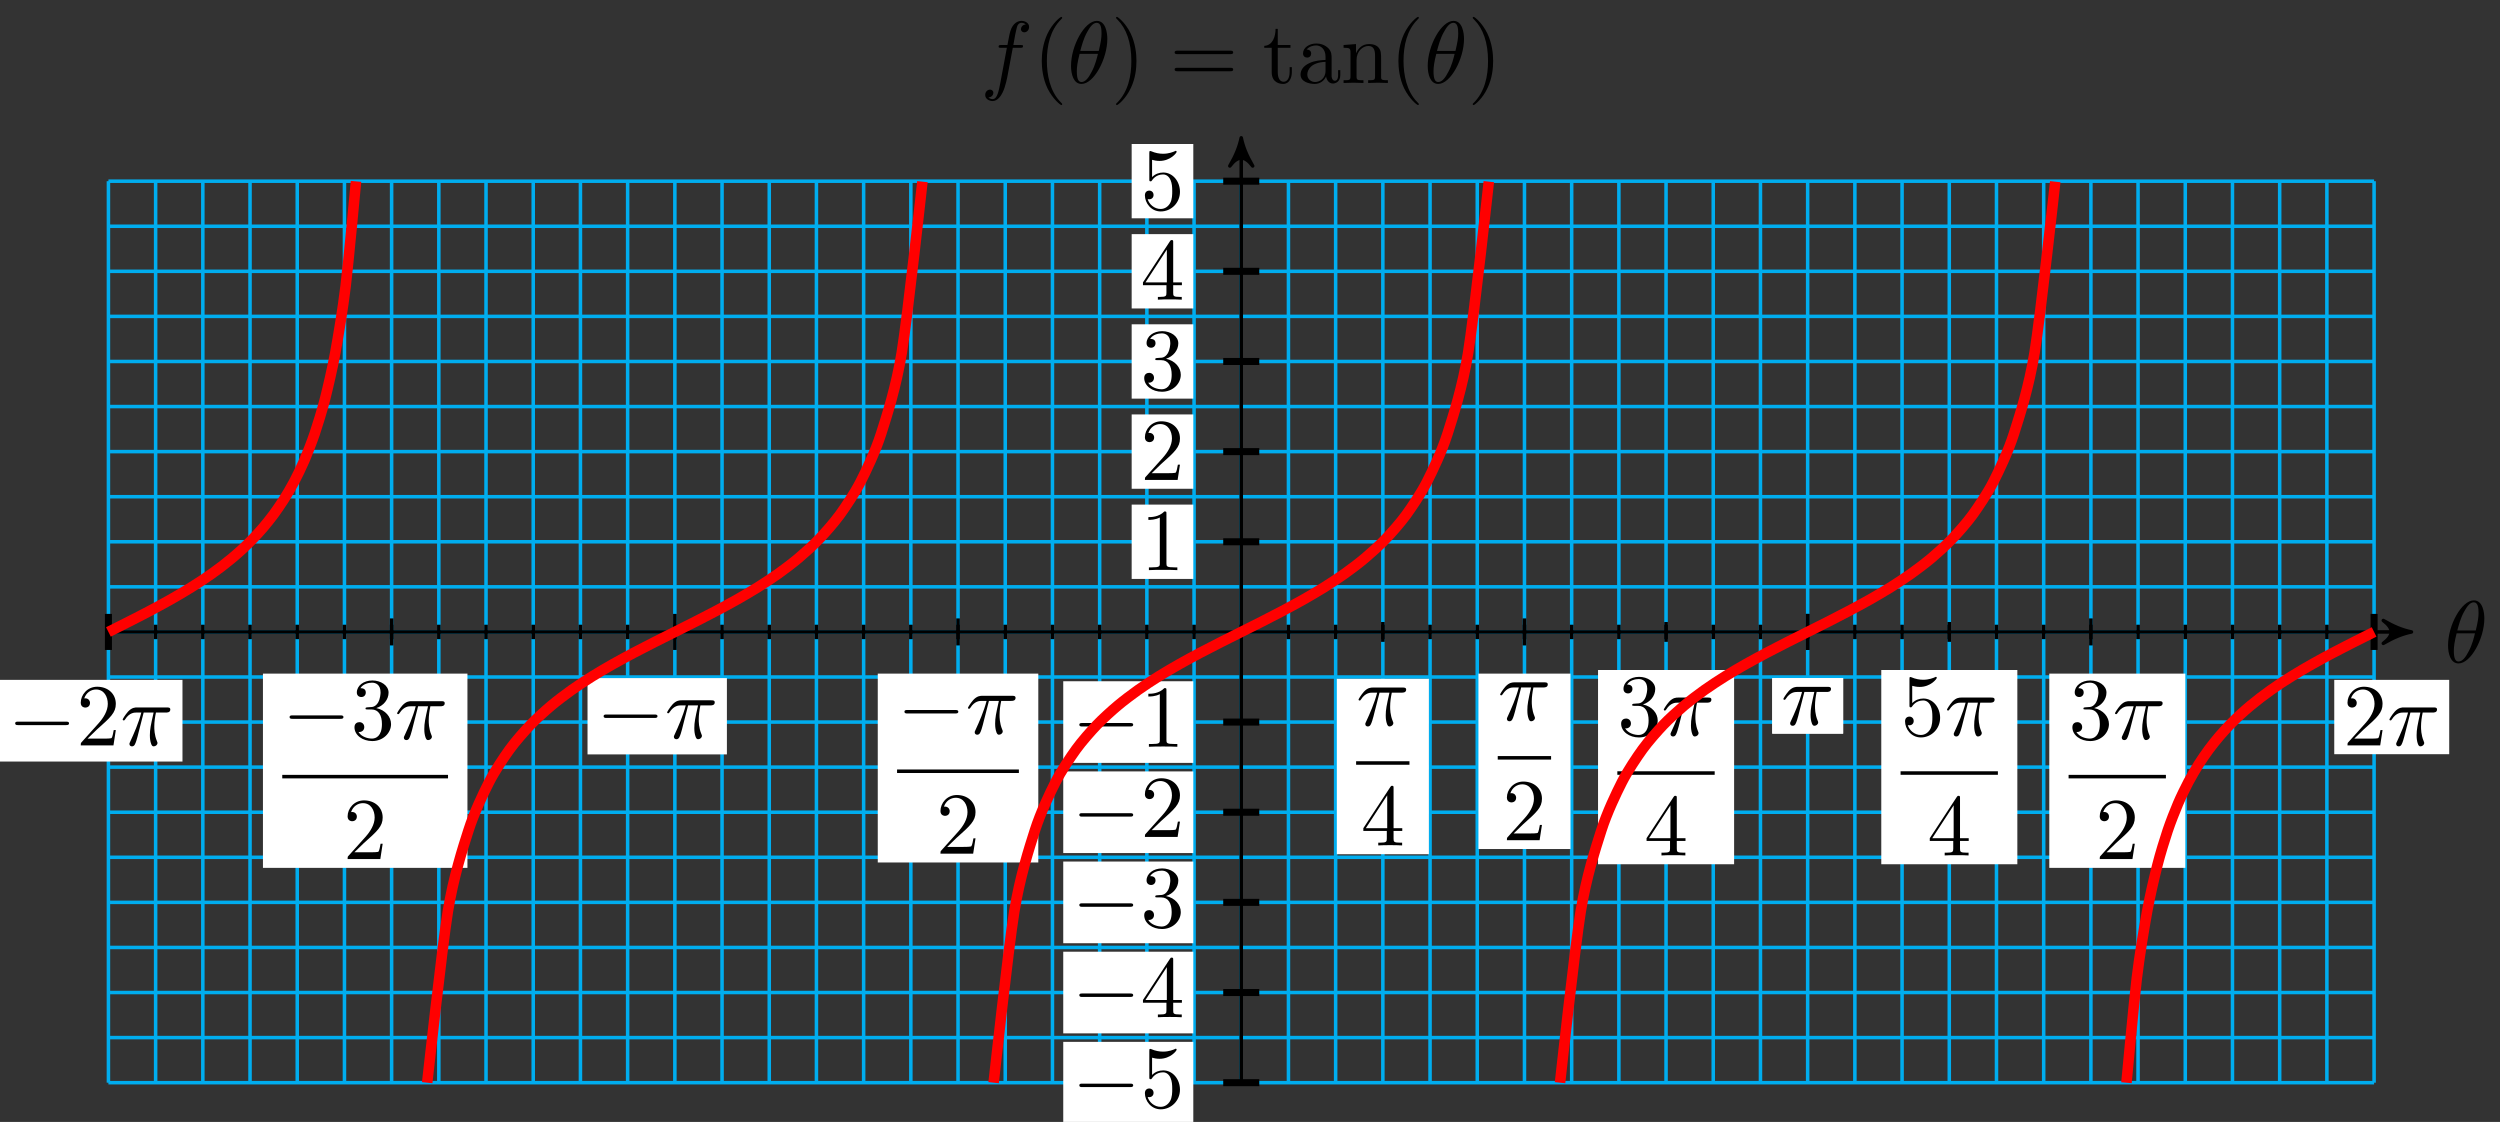 <?xml version="1.0" encoding="UTF-8"?>
<svg xmlns="http://www.w3.org/2000/svg" xmlns:xlink="http://www.w3.org/1999/xlink" width="283pt" height="127pt" viewBox="0 0 283 127" version="1.1">
<rect x="0" y="0" width="283" height="127" fill="#333333" stroke="none"/>
<defs>
<g>
<symbol overflow="visible" id="glyph0-0">
<path style="stroke:none;" d=""/>
</symbol>
<symbol overflow="visible" id="glyph0-1">
<path style="stroke:none;" d="M 4.531 -4.984 C 4.531 -5.641 4.359 -7.031 3.344 -7.031 C 1.953 -7.031 0.422 -4.219 0.422 -1.938 C 0.422 -1 0.703 0.109 1.609 0.109 C 3.016 0.109 4.531 -2.75 4.531 -4.984 Z M 1.469 -3.625 C 1.641 -4.25 1.844 -5.047 2.25 -5.766 C 2.516 -6.25 2.875 -6.812 3.328 -6.812 C 3.812 -6.812 3.875 -6.172 3.875 -5.609 C 3.875 -5.109 3.797 -4.609 3.562 -3.625 Z M 3.469 -3.297 C 3.359 -2.844 3.156 -2 2.766 -1.281 C 2.422 -0.594 2.047 -0.109 1.609 -0.109 C 1.281 -0.109 1.078 -0.406 1.078 -1.328 C 1.078 -1.75 1.141 -2.328 1.391 -3.297 Z M 3.469 -3.297 "/>
</symbol>
<symbol overflow="visible" id="glyph0-2">
<path style="stroke:none;" d="M 3.656 -3.984 L 4.516 -3.984 C 4.719 -3.984 4.812 -3.984 4.812 -4.188 C 4.812 -4.297 4.719 -4.297 4.547 -4.297 L 3.719 -4.297 L 3.922 -5.438 C 3.969 -5.641 4.109 -6.344 4.172 -6.469 C 4.25 -6.656 4.422 -6.812 4.641 -6.812 C 4.672 -6.812 4.938 -6.812 5.125 -6.625 C 4.688 -6.594 4.578 -6.234 4.578 -6.094 C 4.578 -5.859 4.766 -5.734 4.953 -5.734 C 5.219 -5.734 5.5 -5.969 5.5 -6.344 C 5.5 -6.797 5.047 -7.031 4.641 -7.031 C 4.297 -7.031 3.672 -6.844 3.375 -5.859 C 3.312 -5.656 3.281 -5.547 3.047 -4.297 L 2.359 -4.297 C 2.156 -4.297 2.047 -4.297 2.047 -4.109 C 2.047 -3.984 2.141 -3.984 2.328 -3.984 L 2.984 -3.984 L 2.25 -0.047 C 2.062 0.922 1.891 1.828 1.375 1.828 C 1.328 1.828 1.094 1.828 0.891 1.641 C 1.359 1.609 1.453 1.25 1.453 1.109 C 1.453 0.875 1.266 0.75 1.078 0.75 C 0.812 0.75 0.531 0.984 0.531 1.359 C 0.531 1.797 0.969 2.047 1.375 2.047 C 1.922 2.047 2.328 1.453 2.5 1.078 C 2.828 0.453 3.047 -0.75 3.062 -0.828 Z M 3.656 -3.984 "/>
</symbol>
<symbol overflow="visible" id="glyph0-3">
<path style="stroke:none;" d="M 2.641 -3.719 L 3.766 -3.719 C 3.438 -2.25 3.344 -1.812 3.344 -1.141 C 3.344 -1 3.344 -0.734 3.422 -0.391 C 3.531 0.047 3.641 0.109 3.781 0.109 C 3.984 0.109 4.203 -0.062 4.203 -0.266 C 4.203 -0.328 4.203 -0.344 4.141 -0.484 C 3.844 -1.203 3.844 -1.859 3.844 -2.141 C 3.844 -2.656 3.922 -3.203 4.031 -3.719 L 5.156 -3.719 C 5.297 -3.719 5.656 -3.719 5.656 -4.062 C 5.656 -4.297 5.438 -4.297 5.25 -4.297 L 1.906 -4.297 C 1.688 -4.297 1.312 -4.297 0.875 -3.828 C 0.531 -3.438 0.266 -2.984 0.266 -2.938 C 0.266 -2.922 0.266 -2.828 0.391 -2.828 C 0.469 -2.828 0.484 -2.875 0.547 -2.953 C 1.031 -3.719 1.609 -3.719 1.812 -3.719 L 2.375 -3.719 C 2.062 -2.516 1.531 -1.312 1.109 -0.406 C 1.031 -0.25 1.031 -0.234 1.031 -0.156 C 1.031 0.031 1.188 0.109 1.312 0.109 C 1.609 0.109 1.688 -0.172 1.812 -0.531 C 1.953 -1 1.953 -1.016 2.078 -1.516 Z M 2.641 -3.719 "/>
</symbol>
<symbol overflow="visible" id="glyph1-0">
<path style="stroke:none;" d=""/>
</symbol>
<symbol overflow="visible" id="glyph1-1">
<path style="stroke:none;" d="M 3.297 2.391 C 3.297 2.359 3.297 2.344 3.125 2.172 C 1.891 0.922 1.562 -0.969 1.562 -2.5 C 1.562 -4.234 1.938 -5.969 3.172 -7.203 C 3.297 -7.328 3.297 -7.344 3.297 -7.375 C 3.297 -7.453 3.266 -7.484 3.203 -7.484 C 3.094 -7.484 2.203 -6.797 1.609 -5.531 C 1.109 -4.438 0.984 -3.328 0.984 -2.5 C 0.984 -1.719 1.094 -0.516 1.641 0.625 C 2.25 1.844 3.094 2.5 3.203 2.5 C 3.266 2.5 3.297 2.469 3.297 2.391 Z M 3.297 2.391 "/>
</symbol>
<symbol overflow="visible" id="glyph1-2">
<path style="stroke:none;" d="M 2.875 -2.5 C 2.875 -3.266 2.766 -4.469 2.219 -5.609 C 1.625 -6.828 0.766 -7.484 0.672 -7.484 C 0.609 -7.484 0.562 -7.438 0.562 -7.375 C 0.562 -7.344 0.562 -7.328 0.75 -7.141 C 1.734 -6.156 2.297 -4.578 2.297 -2.5 C 2.297 -0.781 1.938 0.969 0.703 2.219 C 0.562 2.344 0.562 2.359 0.562 2.391 C 0.562 2.453 0.609 2.5 0.672 2.5 C 0.766 2.5 1.672 1.812 2.25 0.547 C 2.766 -0.547 2.875 -1.656 2.875 -2.5 Z M 2.875 -2.5 "/>
</symbol>
<symbol overflow="visible" id="glyph1-3">
<path style="stroke:none;" d="M 6.844 -3.266 C 7 -3.266 7.188 -3.266 7.188 -3.453 C 7.188 -3.656 7 -3.656 6.859 -3.656 L 0.891 -3.656 C 0.75 -3.656 0.562 -3.656 0.562 -3.453 C 0.562 -3.266 0.75 -3.266 0.891 -3.266 Z M 6.859 -1.328 C 7 -1.328 7.188 -1.328 7.188 -1.531 C 7.188 -1.719 7 -1.719 6.844 -1.719 L 0.891 -1.719 C 0.75 -1.719 0.562 -1.719 0.562 -1.531 C 0.562 -1.328 0.75 -1.328 0.891 -1.328 Z M 6.859 -1.328 "/>
</symbol>
<symbol overflow="visible" id="glyph1-4">
<path style="stroke:none;" d="M 1.719 -3.984 L 3.156 -3.984 L 3.156 -4.297 L 1.719 -4.297 L 1.719 -6.125 L 1.469 -6.125 C 1.469 -5.312 1.172 -4.25 0.188 -4.203 L 0.188 -3.984 L 1.031 -3.984 L 1.031 -1.234 C 1.031 -0.016 1.969 0.109 2.328 0.109 C 3.031 0.109 3.312 -0.594 3.312 -1.234 L 3.312 -1.797 L 3.062 -1.797 L 3.062 -1.25 C 3.062 -0.516 2.766 -0.141 2.391 -0.141 C 1.719 -0.141 1.719 -1.047 1.719 -1.219 Z M 1.719 -3.984 "/>
</symbol>
<symbol overflow="visible" id="glyph1-5">
<path style="stroke:none;" d="M 3.312 -0.75 C 3.359 -0.359 3.625 0.062 4.094 0.062 C 4.312 0.062 4.922 -0.078 4.922 -0.891 L 4.922 -1.453 L 4.672 -1.453 L 4.672 -0.891 C 4.672 -0.312 4.422 -0.25 4.312 -0.25 C 3.984 -0.25 3.938 -0.703 3.938 -0.75 L 3.938 -2.734 C 3.938 -3.156 3.938 -3.547 3.578 -3.922 C 3.188 -4.312 2.688 -4.469 2.219 -4.469 C 1.391 -4.469 0.703 -4 0.703 -3.344 C 0.703 -3.047 0.906 -2.875 1.172 -2.875 C 1.453 -2.875 1.625 -3.078 1.625 -3.328 C 1.625 -3.453 1.578 -3.781 1.109 -3.781 C 1.391 -4.141 1.875 -4.25 2.188 -4.25 C 2.688 -4.25 3.25 -3.859 3.25 -2.969 L 3.25 -2.609 C 2.734 -2.578 2.047 -2.547 1.422 -2.25 C 0.672 -1.906 0.422 -1.391 0.422 -0.953 C 0.422 -0.141 1.391 0.109 2.016 0.109 C 2.672 0.109 3.125 -0.297 3.312 -0.75 Z M 3.25 -2.391 L 3.25 -1.391 C 3.25 -0.453 2.531 -0.109 2.078 -0.109 C 1.594 -0.109 1.188 -0.453 1.188 -0.953 C 1.188 -1.5 1.609 -2.328 3.25 -2.391 Z M 3.25 -2.391 "/>
</symbol>
<symbol overflow="visible" id="glyph1-6">
<path style="stroke:none;" d="M 1.094 -3.422 L 1.094 -0.75 C 1.094 -0.312 0.984 -0.312 0.312 -0.312 L 0.312 0 C 0.672 -0.016 1.172 -0.031 1.453 -0.031 C 1.703 -0.031 2.219 -0.016 2.562 0 L 2.562 -0.312 C 1.891 -0.312 1.781 -0.312 1.781 -0.75 L 1.781 -2.594 C 1.781 -3.625 2.5 -4.188 3.125 -4.188 C 3.766 -4.188 3.875 -3.656 3.875 -3.078 L 3.875 -0.75 C 3.875 -0.312 3.766 -0.312 3.094 -0.312 L 3.094 0 C 3.438 -0.016 3.953 -0.031 4.219 -0.031 C 4.469 -0.031 5 -0.016 5.328 0 L 5.328 -0.312 C 4.812 -0.312 4.562 -0.312 4.562 -0.609 L 4.562 -2.516 C 4.562 -3.375 4.562 -3.672 4.25 -4.031 C 4.109 -4.203 3.781 -4.406 3.203 -4.406 C 2.469 -4.406 2 -3.984 1.719 -3.359 L 1.719 -4.406 L 0.312 -4.297 L 0.312 -3.984 C 1.016 -3.984 1.094 -3.922 1.094 -3.422 Z M 1.094 -3.422 "/>
</symbol>
<symbol overflow="visible" id="glyph1-7">
<path style="stroke:none;" d="M 4.469 -2 C 4.469 -3.188 3.656 -4.188 2.578 -4.188 C 2.109 -4.188 1.672 -4.031 1.312 -3.672 L 1.312 -5.625 C 1.516 -5.562 1.844 -5.5 2.156 -5.5 C 3.391 -5.5 4.094 -6.406 4.094 -6.531 C 4.094 -6.594 4.062 -6.641 3.984 -6.641 C 3.984 -6.641 3.953 -6.641 3.906 -6.609 C 3.703 -6.516 3.219 -6.312 2.547 -6.312 C 2.156 -6.312 1.688 -6.391 1.219 -6.594 C 1.141 -6.625 1.125 -6.625 1.109 -6.625 C 1 -6.625 1 -6.547 1 -6.391 L 1 -3.438 C 1 -3.266 1 -3.188 1.141 -3.188 C 1.219 -3.188 1.234 -3.203 1.281 -3.266 C 1.391 -3.422 1.75 -3.969 2.562 -3.969 C 3.078 -3.969 3.328 -3.516 3.406 -3.328 C 3.562 -2.953 3.594 -2.578 3.594 -2.078 C 3.594 -1.719 3.594 -1.125 3.344 -0.703 C 3.109 -0.312 2.734 -0.062 2.281 -0.062 C 1.562 -0.062 0.984 -0.594 0.812 -1.172 C 0.844 -1.172 0.875 -1.156 0.984 -1.156 C 1.312 -1.156 1.484 -1.406 1.484 -1.641 C 1.484 -1.891 1.312 -2.141 0.984 -2.141 C 0.844 -2.141 0.5 -2.062 0.5 -1.609 C 0.5 -0.75 1.188 0.219 2.297 0.219 C 3.453 0.219 4.469 -0.734 4.469 -2 Z M 4.469 -2 "/>
</symbol>
<symbol overflow="visible" id="glyph1-8">
<path style="stroke:none;" d="M 2.938 -1.641 L 2.938 -0.781 C 2.938 -0.422 2.906 -0.312 2.172 -0.312 L 1.969 -0.312 L 1.969 0 C 2.375 -0.031 2.891 -0.031 3.312 -0.031 C 3.734 -0.031 4.25 -0.031 4.672 0 L 4.672 -0.312 L 4.453 -0.312 C 3.719 -0.312 3.703 -0.422 3.703 -0.781 L 3.703 -1.641 L 4.688 -1.641 L 4.688 -1.953 L 3.703 -1.953 L 3.703 -6.484 C 3.703 -6.688 3.703 -6.75 3.531 -6.75 C 3.453 -6.75 3.422 -6.75 3.344 -6.625 L 0.281 -1.953 L 0.281 -1.641 Z M 2.984 -1.953 L 0.562 -1.953 L 2.984 -5.672 Z M 2.984 -1.953 "/>
</symbol>
<symbol overflow="visible" id="glyph1-9">
<path style="stroke:none;" d="M 2.891 -3.516 C 3.703 -3.781 4.281 -4.469 4.281 -5.266 C 4.281 -6.078 3.406 -6.641 2.453 -6.641 C 1.453 -6.641 0.688 -6.047 0.688 -5.281 C 0.688 -4.953 0.906 -4.766 1.203 -4.766 C 1.5 -4.766 1.703 -4.984 1.703 -5.281 C 1.703 -5.766 1.234 -5.766 1.094 -5.766 C 1.391 -6.266 2.047 -6.391 2.406 -6.391 C 2.828 -6.391 3.375 -6.172 3.375 -5.281 C 3.375 -5.156 3.344 -4.578 3.094 -4.141 C 2.797 -3.656 2.453 -3.625 2.203 -3.625 C 2.125 -3.609 1.891 -3.594 1.812 -3.594 C 1.734 -3.578 1.672 -3.562 1.672 -3.469 C 1.672 -3.359 1.734 -3.359 1.906 -3.359 L 2.344 -3.359 C 3.156 -3.359 3.531 -2.688 3.531 -1.703 C 3.531 -0.344 2.844 -0.062 2.406 -0.062 C 1.969 -0.062 1.219 -0.234 0.875 -0.812 C 1.219 -0.766 1.531 -0.984 1.531 -1.359 C 1.531 -1.719 1.266 -1.922 0.984 -1.922 C 0.734 -1.922 0.422 -1.781 0.422 -1.344 C 0.422 -0.438 1.344 0.219 2.438 0.219 C 3.656 0.219 4.562 -0.688 4.562 -1.703 C 4.562 -2.516 3.922 -3.297 2.891 -3.516 Z M 2.891 -3.516 "/>
</symbol>
<symbol overflow="visible" id="glyph1-10">
<path style="stroke:none;" d="M 1.266 -0.766 L 2.328 -1.797 C 3.875 -3.172 4.469 -3.703 4.469 -4.703 C 4.469 -5.844 3.578 -6.641 2.359 -6.641 C 1.234 -6.641 0.5 -5.719 0.5 -4.828 C 0.5 -4.281 1 -4.281 1.031 -4.281 C 1.203 -4.281 1.547 -4.391 1.547 -4.812 C 1.547 -5.062 1.359 -5.328 1.016 -5.328 C 0.938 -5.328 0.922 -5.328 0.891 -5.312 C 1.109 -5.969 1.656 -6.328 2.234 -6.328 C 3.141 -6.328 3.562 -5.516 3.562 -4.703 C 3.562 -3.906 3.078 -3.125 2.516 -2.5 L 0.609 -0.375 C 0.5 -0.266 0.5 -0.234 0.5 0 L 4.203 0 L 4.469 -1.734 L 4.234 -1.734 C 4.172 -1.438 4.109 -1 4 -0.844 C 3.938 -0.766 3.281 -0.766 3.062 -0.766 Z M 1.266 -0.766 "/>
</symbol>
<symbol overflow="visible" id="glyph1-11">
<path style="stroke:none;" d="M 2.938 -6.375 C 2.938 -6.625 2.938 -6.641 2.703 -6.641 C 2.078 -6 1.203 -6 0.891 -6 L 0.891 -5.688 C 1.094 -5.688 1.672 -5.688 2.188 -5.953 L 2.188 -0.781 C 2.188 -0.422 2.156 -0.312 1.266 -0.312 L 0.953 -0.312 L 0.953 0 C 1.297 -0.031 2.156 -0.031 2.562 -0.031 C 2.953 -0.031 3.828 -0.031 4.172 0 L 4.172 -0.312 L 3.859 -0.312 C 2.953 -0.312 2.938 -0.422 2.938 -0.781 Z M 2.938 -6.375 "/>
</symbol>
<symbol overflow="visible" id="glyph2-0">
<path style="stroke:none;" d=""/>
</symbol>
<symbol overflow="visible" id="glyph2-1">
<path style="stroke:none;" d="M 6.562 -2.297 C 6.734 -2.297 6.922 -2.297 6.922 -2.5 C 6.922 -2.688 6.734 -2.688 6.562 -2.688 L 1.172 -2.688 C 1 -2.688 0.828 -2.688 0.828 -2.5 C 0.828 -2.297 1 -2.297 1.172 -2.297 Z M 6.562 -2.297 "/>
</symbol>
</g>
</defs>
<g id="surface1">
<path style="fill:none;stroke-width:0.399;stroke-linecap:butt;stroke-linejoin:miter;stroke:rgb(0%,67.839%,93.729%);stroke-opacity:1;stroke-miterlimit:10;" d="M -128.236 -51.026 L 128.236 -51.026 M -128.236 -45.921 L 128.236 -45.921 M -128.236 -40.82 L 128.236 -40.82 M -128.236 -35.718 L 128.236 -35.718 M -128.236 -30.613 L 128.236 -30.613 M -128.236 -25.512 L 128.236 -25.512 M -128.236 -20.411 L 128.236 -20.411 M -128.236 -15.305 L 128.236 -15.305 M -128.236 -10.204 L 128.236 -10.204 M -128.236 -5.103 L 128.236 -5.103 M -128.236 -0.002 L 128.236 -0.002 M -128.236 5.104 L 128.236 5.104 M -128.236 10.205 L 128.236 10.205 M -128.236 15.306 L 128.236 15.306 M -128.236 20.411 L 128.236 20.411 M -128.236 25.512 L 128.236 25.512 M -128.236 30.614 L 128.236 30.614 M -128.236 35.719 L 128.236 35.719 M -128.236 40.82 L 128.236 40.82 M -128.236 45.921 L 128.236 45.921 M -128.236 51.023 L 128.236 51.023 M -128.236 -51.026 L -128.236 51.023 M -122.893 -51.026 L -122.893 51.023 M -117.549 -51.026 L -117.549 51.023 M -112.206 -51.026 L -112.206 51.023 M -106.862 -51.026 L -106.862 51.023 M -101.518 -51.026 L -101.518 51.023 M -96.179 -51.026 L -96.179 51.023 M -90.835 -51.026 L -90.835 51.023 M -85.492 -51.026 L -85.492 51.023 M -80.148 -51.026 L -80.148 51.023 M -74.804 -51.026 L -74.804 51.023 M -69.461 -51.026 L -69.461 51.023 M -64.117 -51.026 L -64.117 51.023 M -58.774 -51.026 L -58.774 51.023 M -53.43 -51.026 L -53.43 51.023 M -48.09 -51.026 L -48.09 51.023 M -42.747 -51.026 L -42.747 51.023 M -37.403 -51.026 L -37.403 51.023 M -32.06 -51.026 L -32.06 51.023 M -26.716 -51.026 L -26.716 51.023 M -21.372 -51.026 L -21.372 51.023 M -16.029 -51.026 L -16.029 51.023 M -10.685 -51.026 L -10.685 51.023 M -5.342 -51.026 L -5.342 51.023 M -0.002 -51.026 L -0.002 51.023 M 5.342 -51.026 L 5.342 51.023 M 10.685 -51.026 L 10.685 51.023 M 16.029 -51.026 L 16.029 51.023 M 21.372 -51.026 L 21.372 51.023 M 26.716 -51.026 L 26.716 51.023 M 32.06 -51.026 L 32.06 51.023 M 37.403 -51.026 L 37.403 51.023 M 42.747 -51.026 L 42.747 51.023 M 48.087 -51.026 L 48.087 51.023 M 53.43 -51.026 L 53.43 51.023 M 58.774 -51.026 L 58.774 51.023 M 64.117 -51.026 L 64.117 51.023 M 69.461 -51.026 L 69.461 51.023 M 74.804 -51.026 L 74.804 51.023 M 80.148 -51.026 L 80.148 51.023 M 85.492 -51.026 L 85.492 51.023 M 90.835 -51.026 L 90.835 51.023 M 96.179 -51.026 L 96.179 51.023 M 101.518 -51.026 L 101.518 51.023 M 106.862 -51.026 L 106.862 51.023 M 112.206 -51.026 L 112.206 51.023 M 117.549 -51.026 L 117.549 51.023 M 122.893 -51.026 L 122.893 51.023 M 128.236 -51.026 L 128.236 51.023 " transform="matrix(1,0,0,-1,140.51,71.534)"/>
<path style="fill:none;stroke-width:0.399;stroke-linecap:butt;stroke-linejoin:miter;stroke:rgb(0%,0%,0%);stroke-opacity:1;stroke-miterlimit:10;" d="M -128.58 -0.002 L 131.666 -0.002 " transform="matrix(1,0,0,-1,140.51,71.534)"/>
<path style="fill-rule:nonzero;fill:rgb(0%,0%,0%);fill-opacity:1;stroke-width:0.399;stroke-linecap:butt;stroke-linejoin:round;stroke:rgb(0%,0%,0%);stroke-opacity:1;stroke-miterlimit:10;" d="M 0.796 -0.002 C -0.2 0.198 -1.196 0.596 -2.392 1.295 C -1.196 0.397 -1.196 -0.4 -2.392 -1.295 C -1.196 -0.599 -0.2 -0.201 0.796 -0.002 Z M 0.796 -0.002 " transform="matrix(1,0,0,-1,272.181,71.534)"/>
<g style="fill:rgb(0%,0%,0%);fill-opacity:1;">
  <use xlink:href="#glyph0-1" x="276.697" y="74.993"/>
</g>
<path style="fill:none;stroke-width:0.399;stroke-linecap:butt;stroke-linejoin:miter;stroke:rgb(0%,0%,0%);stroke-opacity:1;stroke-miterlimit:10;" d="M -0.002 -51.026 L -0.002 55.132 " transform="matrix(1,0,0,-1,140.51,71.534)"/>
<path style="fill-rule:nonzero;fill:rgb(0%,0%,0%);fill-opacity:1;stroke-width:0.399;stroke-linecap:butt;stroke-linejoin:round;stroke:rgb(0%,0%,0%);stroke-opacity:1;stroke-miterlimit:10;" d="M 0.798 0.002 C -0.198 0.201 -1.194 0.6 -2.389 1.295 C -1.194 0.4 -1.194 -0.4 -2.389 -1.295 C -1.194 -0.6 -0.198 -0.197 0.798 0.002 Z M 0.798 0.002 " transform="matrix(0,-1,-1,0,140.51,16.4)"/>
<g style="fill:rgb(0%,0%,0%);fill-opacity:1;">
  <use xlink:href="#glyph0-2" x="110.994" y="9.393"/>
</g>
<g style="fill:rgb(0%,0%,0%);fill-opacity:1;">
  <use xlink:href="#glyph1-1" x="116.944" y="9.393"/>
</g>
<g style="fill:rgb(0%,0%,0%);fill-opacity:1;">
  <use xlink:href="#glyph0-1" x="120.818" y="9.393"/>
</g>
<g style="fill:rgb(0%,0%,0%);fill-opacity:1;">
  <use xlink:href="#glyph1-2" x="125.772" y="9.393"/>
</g>
<g style="fill:rgb(0%,0%,0%);fill-opacity:1;">
  <use xlink:href="#glyph1-3" x="132.407" y="9.393"/>
</g>
<g style="fill:rgb(0%,0%,0%);fill-opacity:1;">
  <use xlink:href="#glyph1-4" x="142.925" y="9.393"/>
  <use xlink:href="#glyph1-5" x="146.8" y="9.393"/>
  <use xlink:href="#glyph1-6" x="151.781" y="9.393"/>
  <use xlink:href="#glyph1-1" x="157.317" y="9.393"/>
</g>
<g style="fill:rgb(0%,0%,0%);fill-opacity:1;">
  <use xlink:href="#glyph0-1" x="161.196" y="9.393"/>
</g>
<g style="fill:rgb(0%,0%,0%);fill-opacity:1;">
  <use xlink:href="#glyph1-2" x="166.149" y="9.393"/>
</g>
<path style="fill:none;stroke-width:0.399;stroke-linecap:butt;stroke-linejoin:miter;stroke:rgb(0%,0%,0%);stroke-opacity:1;stroke-miterlimit:10;" d="M -128.236 0.815 L -128.236 -0.818 " transform="matrix(1,0,0,-1,140.51,71.534)"/>
<path style="fill:none;stroke-width:0.399;stroke-linecap:butt;stroke-linejoin:miter;stroke:rgb(0%,0%,0%);stroke-opacity:1;stroke-miterlimit:10;" d="M -122.893 0.815 L -122.893 -0.818 " transform="matrix(1,0,0,-1,140.51,71.534)"/>
<path style="fill:none;stroke-width:0.399;stroke-linecap:butt;stroke-linejoin:miter;stroke:rgb(0%,0%,0%);stroke-opacity:1;stroke-miterlimit:10;" d="M -117.549 0.815 L -117.549 -0.818 " transform="matrix(1,0,0,-1,140.51,71.534)"/>
<path style="fill:none;stroke-width:0.399;stroke-linecap:butt;stroke-linejoin:miter;stroke:rgb(0%,0%,0%);stroke-opacity:1;stroke-miterlimit:10;" d="M -112.209 0.815 L -112.209 -0.818 " transform="matrix(1,0,0,-1,140.51,71.534)"/>
<path style="fill:none;stroke-width:0.399;stroke-linecap:butt;stroke-linejoin:miter;stroke:rgb(0%,0%,0%);stroke-opacity:1;stroke-miterlimit:10;" d="M -106.866 0.815 L -106.866 -0.818 " transform="matrix(1,0,0,-1,140.51,71.534)"/>
<path style="fill:none;stroke-width:0.399;stroke-linecap:butt;stroke-linejoin:miter;stroke:rgb(0%,0%,0%);stroke-opacity:1;stroke-miterlimit:10;" d="M -101.522 0.815 L -101.522 -0.818 " transform="matrix(1,0,0,-1,140.51,71.534)"/>
<path style="fill:none;stroke-width:0.399;stroke-linecap:butt;stroke-linejoin:miter;stroke:rgb(0%,0%,0%);stroke-opacity:1;stroke-miterlimit:10;" d="M -96.179 0.815 L -96.179 -0.818 " transform="matrix(1,0,0,-1,140.51,71.534)"/>
<path style="fill:none;stroke-width:0.399;stroke-linecap:butt;stroke-linejoin:miter;stroke:rgb(0%,0%,0%);stroke-opacity:1;stroke-miterlimit:10;" d="M -90.835 0.815 L -90.835 -0.818 " transform="matrix(1,0,0,-1,140.51,71.534)"/>
<path style="fill:none;stroke-width:0.399;stroke-linecap:butt;stroke-linejoin:miter;stroke:rgb(0%,0%,0%);stroke-opacity:1;stroke-miterlimit:10;" d="M -85.492 0.815 L -85.492 -0.818 " transform="matrix(1,0,0,-1,140.51,71.534)"/>
<path style="fill:none;stroke-width:0.399;stroke-linecap:butt;stroke-linejoin:miter;stroke:rgb(0%,0%,0%);stroke-opacity:1;stroke-miterlimit:10;" d="M -80.148 0.815 L -80.148 -0.818 " transform="matrix(1,0,0,-1,140.51,71.534)"/>
<path style="fill:none;stroke-width:0.399;stroke-linecap:butt;stroke-linejoin:miter;stroke:rgb(0%,0%,0%);stroke-opacity:1;stroke-miterlimit:10;" d="M -74.804 0.815 L -74.804 -0.818 " transform="matrix(1,0,0,-1,140.51,71.534)"/>
<path style="fill:none;stroke-width:0.399;stroke-linecap:butt;stroke-linejoin:miter;stroke:rgb(0%,0%,0%);stroke-opacity:1;stroke-miterlimit:10;" d="M -69.461 0.815 L -69.461 -0.818 " transform="matrix(1,0,0,-1,140.51,71.534)"/>
<path style="fill:none;stroke-width:0.399;stroke-linecap:butt;stroke-linejoin:miter;stroke:rgb(0%,0%,0%);stroke-opacity:1;stroke-miterlimit:10;" d="M -64.117 0.815 L -64.117 -0.818 " transform="matrix(1,0,0,-1,140.51,71.534)"/>
<path style="fill:none;stroke-width:0.399;stroke-linecap:butt;stroke-linejoin:miter;stroke:rgb(0%,0%,0%);stroke-opacity:1;stroke-miterlimit:10;" d="M -58.774 0.815 L -58.774 -0.818 " transform="matrix(1,0,0,-1,140.51,71.534)"/>
<path style="fill:none;stroke-width:0.399;stroke-linecap:butt;stroke-linejoin:miter;stroke:rgb(0%,0%,0%);stroke-opacity:1;stroke-miterlimit:10;" d="M -53.434 0.815 L -53.434 -0.818 " transform="matrix(1,0,0,-1,140.51,71.534)"/>
<path style="fill:none;stroke-width:0.399;stroke-linecap:butt;stroke-linejoin:miter;stroke:rgb(0%,0%,0%);stroke-opacity:1;stroke-miterlimit:10;" d="M -48.09 0.815 L -48.09 -0.818 " transform="matrix(1,0,0,-1,140.51,71.534)"/>
<path style="fill:none;stroke-width:0.399;stroke-linecap:butt;stroke-linejoin:miter;stroke:rgb(0%,0%,0%);stroke-opacity:1;stroke-miterlimit:10;" d="M -42.747 0.815 L -42.747 -0.818 " transform="matrix(1,0,0,-1,140.51,71.534)"/>
<path style="fill:none;stroke-width:0.399;stroke-linecap:butt;stroke-linejoin:miter;stroke:rgb(0%,0%,0%);stroke-opacity:1;stroke-miterlimit:10;" d="M -37.403 0.815 L -37.403 -0.818 " transform="matrix(1,0,0,-1,140.51,71.534)"/>
<path style="fill:none;stroke-width:0.399;stroke-linecap:butt;stroke-linejoin:miter;stroke:rgb(0%,0%,0%);stroke-opacity:1;stroke-miterlimit:10;" d="M -32.06 0.815 L -32.06 -0.818 " transform="matrix(1,0,0,-1,140.51,71.534)"/>
<path style="fill:none;stroke-width:0.399;stroke-linecap:butt;stroke-linejoin:miter;stroke:rgb(0%,0%,0%);stroke-opacity:1;stroke-miterlimit:10;" d="M -26.716 0.815 L -26.716 -0.818 " transform="matrix(1,0,0,-1,140.51,71.534)"/>
<path style="fill:none;stroke-width:0.399;stroke-linecap:butt;stroke-linejoin:miter;stroke:rgb(0%,0%,0%);stroke-opacity:1;stroke-miterlimit:10;" d="M -21.372 0.815 L -21.372 -0.818 " transform="matrix(1,0,0,-1,140.51,71.534)"/>
<path style="fill:none;stroke-width:0.399;stroke-linecap:butt;stroke-linejoin:miter;stroke:rgb(0%,0%,0%);stroke-opacity:1;stroke-miterlimit:10;" d="M -16.029 0.815 L -16.029 -0.818 " transform="matrix(1,0,0,-1,140.51,71.534)"/>
<path style="fill:none;stroke-width:0.399;stroke-linecap:butt;stroke-linejoin:miter;stroke:rgb(0%,0%,0%);stroke-opacity:1;stroke-miterlimit:10;" d="M -10.685 0.815 L -10.685 -0.818 " transform="matrix(1,0,0,-1,140.51,71.534)"/>
<path style="fill:none;stroke-width:0.399;stroke-linecap:butt;stroke-linejoin:miter;stroke:rgb(0%,0%,0%);stroke-opacity:1;stroke-miterlimit:10;" d="M -5.342 0.815 L -5.342 -0.818 " transform="matrix(1,0,0,-1,140.51,71.534)"/>
<path style="fill:none;stroke-width:0.399;stroke-linecap:butt;stroke-linejoin:miter;stroke:rgb(0%,0%,0%);stroke-opacity:1;stroke-miterlimit:10;" d="M -0.002 0.815 L -0.002 -0.818 " transform="matrix(1,0,0,-1,140.51,71.534)"/>
<path style="fill:none;stroke-width:0.399;stroke-linecap:butt;stroke-linejoin:miter;stroke:rgb(0%,0%,0%);stroke-opacity:1;stroke-miterlimit:10;" d="M 5.342 0.815 L 5.342 -0.818 " transform="matrix(1,0,0,-1,140.51,71.534)"/>
<path style="fill:none;stroke-width:0.399;stroke-linecap:butt;stroke-linejoin:miter;stroke:rgb(0%,0%,0%);stroke-opacity:1;stroke-miterlimit:10;" d="M 10.685 0.815 L 10.685 -0.818 " transform="matrix(1,0,0,-1,140.51,71.534)"/>
<path style="fill:none;stroke-width:0.399;stroke-linecap:butt;stroke-linejoin:miter;stroke:rgb(0%,0%,0%);stroke-opacity:1;stroke-miterlimit:10;" d="M 16.029 0.815 L 16.029 -0.818 " transform="matrix(1,0,0,-1,140.51,71.534)"/>
<path style="fill:none;stroke-width:0.399;stroke-linecap:butt;stroke-linejoin:miter;stroke:rgb(0%,0%,0%);stroke-opacity:1;stroke-miterlimit:10;" d="M 21.372 0.815 L 21.372 -0.818 " transform="matrix(1,0,0,-1,140.51,71.534)"/>
<path style="fill:none;stroke-width:0.399;stroke-linecap:butt;stroke-linejoin:miter;stroke:rgb(0%,0%,0%);stroke-opacity:1;stroke-miterlimit:10;" d="M 26.716 0.815 L 26.716 -0.818 " transform="matrix(1,0,0,-1,140.51,71.534)"/>
<path style="fill:none;stroke-width:0.399;stroke-linecap:butt;stroke-linejoin:miter;stroke:rgb(0%,0%,0%);stroke-opacity:1;stroke-miterlimit:10;" d="M 32.06 0.815 L 32.06 -0.818 " transform="matrix(1,0,0,-1,140.51,71.534)"/>
<path style="fill:none;stroke-width:0.399;stroke-linecap:butt;stroke-linejoin:miter;stroke:rgb(0%,0%,0%);stroke-opacity:1;stroke-miterlimit:10;" d="M 37.403 0.815 L 37.403 -0.818 " transform="matrix(1,0,0,-1,140.51,71.534)"/>
<path style="fill:none;stroke-width:0.399;stroke-linecap:butt;stroke-linejoin:miter;stroke:rgb(0%,0%,0%);stroke-opacity:1;stroke-miterlimit:10;" d="M 42.747 0.815 L 42.747 -0.818 " transform="matrix(1,0,0,-1,140.51,71.534)"/>
<path style="fill:none;stroke-width:0.399;stroke-linecap:butt;stroke-linejoin:miter;stroke:rgb(0%,0%,0%);stroke-opacity:1;stroke-miterlimit:10;" d="M 48.09 0.815 L 48.09 -0.818 " transform="matrix(1,0,0,-1,140.51,71.534)"/>
<path style="fill:none;stroke-width:0.399;stroke-linecap:butt;stroke-linejoin:miter;stroke:rgb(0%,0%,0%);stroke-opacity:1;stroke-miterlimit:10;" d="M 53.434 0.815 L 53.434 -0.818 " transform="matrix(1,0,0,-1,140.51,71.534)"/>
<path style="fill:none;stroke-width:0.399;stroke-linecap:butt;stroke-linejoin:miter;stroke:rgb(0%,0%,0%);stroke-opacity:1;stroke-miterlimit:10;" d="M 58.774 0.815 L 58.774 -0.818 " transform="matrix(1,0,0,-1,140.51,71.534)"/>
<path style="fill:none;stroke-width:0.399;stroke-linecap:butt;stroke-linejoin:miter;stroke:rgb(0%,0%,0%);stroke-opacity:1;stroke-miterlimit:10;" d="M 64.117 0.815 L 64.117 -0.818 " transform="matrix(1,0,0,-1,140.51,71.534)"/>
<path style="fill:none;stroke-width:0.399;stroke-linecap:butt;stroke-linejoin:miter;stroke:rgb(0%,0%,0%);stroke-opacity:1;stroke-miterlimit:10;" d="M 69.461 0.815 L 69.461 -0.818 " transform="matrix(1,0,0,-1,140.51,71.534)"/>
<path style="fill:none;stroke-width:0.399;stroke-linecap:butt;stroke-linejoin:miter;stroke:rgb(0%,0%,0%);stroke-opacity:1;stroke-miterlimit:10;" d="M 74.804 0.815 L 74.804 -0.818 " transform="matrix(1,0,0,-1,140.51,71.534)"/>
<path style="fill:none;stroke-width:0.399;stroke-linecap:butt;stroke-linejoin:miter;stroke:rgb(0%,0%,0%);stroke-opacity:1;stroke-miterlimit:10;" d="M 80.148 0.815 L 80.148 -0.818 " transform="matrix(1,0,0,-1,140.51,71.534)"/>
<path style="fill:none;stroke-width:0.399;stroke-linecap:butt;stroke-linejoin:miter;stroke:rgb(0%,0%,0%);stroke-opacity:1;stroke-miterlimit:10;" d="M 85.492 0.815 L 85.492 -0.818 " transform="matrix(1,0,0,-1,140.51,71.534)"/>
<path style="fill:none;stroke-width:0.399;stroke-linecap:butt;stroke-linejoin:miter;stroke:rgb(0%,0%,0%);stroke-opacity:1;stroke-miterlimit:10;" d="M 90.835 0.815 L 90.835 -0.818 " transform="matrix(1,0,0,-1,140.51,71.534)"/>
<path style="fill:none;stroke-width:0.399;stroke-linecap:butt;stroke-linejoin:miter;stroke:rgb(0%,0%,0%);stroke-opacity:1;stroke-miterlimit:10;" d="M 96.179 0.815 L 96.179 -0.818 " transform="matrix(1,0,0,-1,140.51,71.534)"/>
<path style="fill:none;stroke-width:0.399;stroke-linecap:butt;stroke-linejoin:miter;stroke:rgb(0%,0%,0%);stroke-opacity:1;stroke-miterlimit:10;" d="M 101.522 0.815 L 101.522 -0.818 " transform="matrix(1,0,0,-1,140.51,71.534)"/>
<path style="fill:none;stroke-width:0.399;stroke-linecap:butt;stroke-linejoin:miter;stroke:rgb(0%,0%,0%);stroke-opacity:1;stroke-miterlimit:10;" d="M 106.866 0.815 L 106.866 -0.818 " transform="matrix(1,0,0,-1,140.51,71.534)"/>
<path style="fill:none;stroke-width:0.399;stroke-linecap:butt;stroke-linejoin:miter;stroke:rgb(0%,0%,0%);stroke-opacity:1;stroke-miterlimit:10;" d="M 112.21 0.815 L 112.21 -0.818 " transform="matrix(1,0,0,-1,140.51,71.534)"/>
<path style="fill:none;stroke-width:0.399;stroke-linecap:butt;stroke-linejoin:miter;stroke:rgb(0%,0%,0%);stroke-opacity:1;stroke-miterlimit:10;" d="M 117.553 0.815 L 117.553 -0.818 " transform="matrix(1,0,0,-1,140.51,71.534)"/>
<path style="fill:none;stroke-width:0.399;stroke-linecap:butt;stroke-linejoin:miter;stroke:rgb(0%,0%,0%);stroke-opacity:1;stroke-miterlimit:10;" d="M 122.893 0.815 L 122.893 -0.818 " transform="matrix(1,0,0,-1,140.51,71.534)"/>
<path style="fill:none;stroke-width:0.399;stroke-linecap:butt;stroke-linejoin:miter;stroke:rgb(0%,0%,0%);stroke-opacity:1;stroke-miterlimit:10;" d="M 128.236 0.815 L 128.236 -0.818 " transform="matrix(1,0,0,-1,140.51,71.534)"/>
<path style="fill:none;stroke-width:0.797;stroke-linecap:butt;stroke-linejoin:miter;stroke:rgb(0%,0%,0%);stroke-opacity:1;stroke-miterlimit:10;" d="M 2.041 -51.026 L -2.041 -51.026 " transform="matrix(1,0,0,-1,140.51,71.534)"/>
<path style=" stroke:none;fill-rule:nonzero;fill:rgb(100%,100%,100%);fill-opacity:1;" d="M 120.359 127.184 L 135.082 127.184 L 135.082 117.938 L 120.359 117.938 Z M 120.359 127.184 "/>
<g style="fill:rgb(0%,0%,0%);fill-opacity:1;">
  <use xlink:href="#glyph2-1" x="121.354" y="125.356"/>
</g>
<g style="fill:rgb(0%,0%,0%);fill-opacity:1;">
  <use xlink:href="#glyph1-7" x="129.103" y="125.356"/>
</g>
<path style="fill:none;stroke-width:0.797;stroke-linecap:butt;stroke-linejoin:miter;stroke:rgb(0%,0%,0%);stroke-opacity:1;stroke-miterlimit:10;" d="M 2.041 -40.82 L -2.041 -40.82 " transform="matrix(1,0,0,-1,140.51,71.534)"/>
<path style=" stroke:none;fill-rule:nonzero;fill:rgb(100%,100%,100%);fill-opacity:1;" d="M 120.359 116.977 L 135.082 116.977 L 135.082 107.734 L 120.359 107.734 Z M 120.359 116.977 "/>
<g style="fill:rgb(0%,0%,0%);fill-opacity:1;">
  <use xlink:href="#glyph2-1" x="121.354" y="115.151"/>
</g>
<g style="fill:rgb(0%,0%,0%);fill-opacity:1;">
  <use xlink:href="#glyph1-8" x="129.103" y="115.151"/>
</g>
<path style="fill:none;stroke-width:0.797;stroke-linecap:butt;stroke-linejoin:miter;stroke:rgb(0%,0%,0%);stroke-opacity:1;stroke-miterlimit:10;" d="M 2.041 -30.613 L -2.041 -30.613 " transform="matrix(1,0,0,-1,140.51,71.534)"/>
<path style=" stroke:none;fill-rule:nonzero;fill:rgb(100%,100%,100%);fill-opacity:1;" d="M 120.359 106.773 L 135.082 106.773 L 135.082 97.527 L 120.359 97.527 Z M 120.359 106.773 "/>
<g style="fill:rgb(0%,0%,0%);fill-opacity:1;">
  <use xlink:href="#glyph2-1" x="121.354" y="104.946"/>
</g>
<g style="fill:rgb(0%,0%,0%);fill-opacity:1;">
  <use xlink:href="#glyph1-9" x="129.103" y="104.946"/>
</g>
<path style="fill:none;stroke-width:0.797;stroke-linecap:butt;stroke-linejoin:miter;stroke:rgb(0%,0%,0%);stroke-opacity:1;stroke-miterlimit:10;" d="M 2.041 -20.411 L -2.041 -20.411 " transform="matrix(1,0,0,-1,140.51,71.534)"/>
<path style=" stroke:none;fill-rule:nonzero;fill:rgb(100%,100%,100%);fill-opacity:1;" d="M 120.359 96.566 L 135.082 96.566 L 135.082 87.324 L 120.359 87.324 Z M 120.359 96.566 "/>
<g style="fill:rgb(0%,0%,0%);fill-opacity:1;">
  <use xlink:href="#glyph2-1" x="121.354" y="94.74"/>
</g>
<g style="fill:rgb(0%,0%,0%);fill-opacity:1;">
  <use xlink:href="#glyph1-10" x="129.103" y="94.74"/>
</g>
<path style="fill:none;stroke-width:0.797;stroke-linecap:butt;stroke-linejoin:miter;stroke:rgb(0%,0%,0%);stroke-opacity:1;stroke-miterlimit:10;" d="M 2.041 -10.204 L -2.041 -10.204 " transform="matrix(1,0,0,-1,140.51,71.534)"/>
<path style=" stroke:none;fill-rule:nonzero;fill:rgb(100%,100%,100%);fill-opacity:1;" d="M 120.359 86.359 L 135.082 86.359 L 135.082 77.117 L 120.359 77.117 Z M 120.359 86.359 "/>
<g style="fill:rgb(0%,0%,0%);fill-opacity:1;">
  <use xlink:href="#glyph2-1" x="121.354" y="84.534"/>
</g>
<g style="fill:rgb(0%,0%,0%);fill-opacity:1;">
  <use xlink:href="#glyph1-11" x="129.103" y="84.534"/>
</g>
<path style="fill:none;stroke-width:0.797;stroke-linecap:butt;stroke-linejoin:miter;stroke:rgb(0%,0%,0%);stroke-opacity:1;stroke-miterlimit:10;" d="M 2.041 10.205 L -2.041 10.205 " transform="matrix(1,0,0,-1,140.51,71.534)"/>
<path style=" stroke:none;fill-rule:nonzero;fill:rgb(100%,100%,100%);fill-opacity:1;" d="M 128.105 65.535 L 135.082 65.535 L 135.082 57.121 L 128.105 57.121 Z M 128.105 65.535 "/>
<g style="fill:rgb(0%,0%,0%);fill-opacity:1;">
  <use xlink:href="#glyph1-11" x="129.103" y="64.538"/>
</g>
<path style="fill:none;stroke-width:0.797;stroke-linecap:butt;stroke-linejoin:miter;stroke:rgb(0%,0%,0%);stroke-opacity:1;stroke-miterlimit:10;" d="M 2.041 20.411 L -2.041 20.411 " transform="matrix(1,0,0,-1,140.51,71.534)"/>
<path style=" stroke:none;fill-rule:nonzero;fill:rgb(100%,100%,100%);fill-opacity:1;" d="M 128.105 55.328 L 135.082 55.328 L 135.082 46.914 L 128.105 46.914 Z M 128.105 55.328 "/>
<g style="fill:rgb(0%,0%,0%);fill-opacity:1;">
  <use xlink:href="#glyph1-10" x="129.103" y="54.332"/>
</g>
<path style="fill:none;stroke-width:0.797;stroke-linecap:butt;stroke-linejoin:miter;stroke:rgb(0%,0%,0%);stroke-opacity:1;stroke-miterlimit:10;" d="M 2.041 30.614 L -2.041 30.614 " transform="matrix(1,0,0,-1,140.51,71.534)"/>
<path style=" stroke:none;fill-rule:nonzero;fill:rgb(100%,100%,100%);fill-opacity:1;" d="M 128.105 45.125 L 135.082 45.125 L 135.082 36.711 L 128.105 36.711 Z M 128.105 45.125 "/>
<g style="fill:rgb(0%,0%,0%);fill-opacity:1;">
  <use xlink:href="#glyph1-9" x="129.103" y="44.128"/>
</g>
<path style="fill:none;stroke-width:0.797;stroke-linecap:butt;stroke-linejoin:miter;stroke:rgb(0%,0%,0%);stroke-opacity:1;stroke-miterlimit:10;" d="M 2.041 40.82 L -2.041 40.82 " transform="matrix(1,0,0,-1,140.51,71.534)"/>
<path style=" stroke:none;fill-rule:nonzero;fill:rgb(100%,100%,100%);fill-opacity:1;" d="M 128.105 34.918 L 135.082 34.918 L 135.082 26.504 L 128.105 26.504 Z M 128.105 34.918 "/>
<g style="fill:rgb(0%,0%,0%);fill-opacity:1;">
  <use xlink:href="#glyph1-8" x="129.103" y="33.922"/>
</g>
<path style="fill:none;stroke-width:0.797;stroke-linecap:butt;stroke-linejoin:miter;stroke:rgb(0%,0%,0%);stroke-opacity:1;stroke-miterlimit:10;" d="M 2.041 51.023 L -2.041 51.023 " transform="matrix(1,0,0,-1,140.51,71.534)"/>
<path style=" stroke:none;fill-rule:nonzero;fill:rgb(100%,100%,100%);fill-opacity:1;" d="M 128.105 24.711 L 135.082 24.711 L 135.082 16.301 L 128.105 16.301 Z M 128.105 24.711 "/>
<g style="fill:rgb(0%,0%,0%);fill-opacity:1;">
  <use xlink:href="#glyph1-7" x="129.103" y="23.717"/>
</g>
<path style="fill:none;stroke-width:0.797;stroke-linecap:butt;stroke-linejoin:miter;stroke:rgb(0%,0%,0%);stroke-opacity:1;stroke-miterlimit:10;" d="M -128.236 2.041 L -128.236 -2.041 " transform="matrix(1,0,0,-1,140.51,71.534)"/>
<path style=" stroke:none;fill-rule:nonzero;fill:rgb(100%,100%,100%);fill-opacity:1;" d="M -0.105 86.207 L 20.656 86.207 L 20.656 76.961 L -0.105 76.961 Z M -0.105 86.207 "/>
<g style="fill:rgb(0%,0%,0%);fill-opacity:1;">
  <use xlink:href="#glyph2-1" x="0.892" y="84.379"/>
</g>
<g style="fill:rgb(0%,0%,0%);fill-opacity:1;">
  <use xlink:href="#glyph1-10" x="8.641" y="84.379"/>
</g>
<g style="fill:rgb(0%,0%,0%);fill-opacity:1;">
  <use xlink:href="#glyph0-3" x="13.622" y="84.379"/>
</g>
<path style="fill:none;stroke-width:0.797;stroke-linecap:butt;stroke-linejoin:miter;stroke:rgb(0%,0%,0%);stroke-opacity:1;stroke-miterlimit:10;" d="M 128.236 2.041 L 128.236 -2.041 " transform="matrix(1,0,0,-1,140.51,71.534)"/>
<path style=" stroke:none;fill-rule:nonzero;fill:rgb(100%,100%,100%);fill-opacity:1;" d="M 264.238 85.375 L 277.25 85.375 L 277.25 76.961 L 264.238 76.961 Z M 264.238 85.375 "/>
<g style="fill:rgb(0%,0%,0%);fill-opacity:1;">
  <use xlink:href="#glyph1-10" x="265.235" y="84.379"/>
</g>
<g style="fill:rgb(0%,0%,0%);fill-opacity:1;">
  <use xlink:href="#glyph0-3" x="270.217" y="84.379"/>
</g>
<path style="fill:none;stroke-width:0.399;stroke-linecap:butt;stroke-linejoin:miter;stroke:rgb(0%,0%,0%);stroke-opacity:1;stroke-miterlimit:10;" d="M 64.117 2.041 L 64.117 -2.041 " transform="matrix(1,0,0,-1,140.51,71.534)"/>
<path style=" stroke:none;fill-rule:nonzero;fill:rgb(100%,100%,100%);fill-opacity:1;" d="M 200.617 83.047 L 208.645 83.047 L 208.645 76.762 L 200.617 76.762 Z M 200.617 83.047 "/>
<g style="fill:rgb(0%,0%,0%);fill-opacity:1;">
  <use xlink:href="#glyph0-3" x="201.613" y="82.049"/>
</g>
<path style="fill:none;stroke-width:0.399;stroke-linecap:butt;stroke-linejoin:miter;stroke:rgb(0%,0%,0%);stroke-opacity:1;stroke-miterlimit:10;" d="M 64.117 2.041 L 64.117 -2.041 " transform="matrix(1,0,0,-1,140.51,71.534)"/>
<path style=" stroke:none;fill-rule:nonzero;fill:rgb(100%,100%,100%);fill-opacity:1;" d="M 200.617 83.047 L 208.645 83.047 L 208.645 76.762 L 200.617 76.762 Z M 200.617 83.047 "/>
<g style="fill:rgb(0%,0%,0%);fill-opacity:1;">
  <use xlink:href="#glyph0-3" x="201.613" y="82.049"/>
</g>
<path style="fill:none;stroke-width:0.399;stroke-linecap:butt;stroke-linejoin:miter;stroke:rgb(0%,0%,0%);stroke-opacity:1;stroke-miterlimit:10;" d="M -64.117 2.041 L -64.117 -2.041 " transform="matrix(1,0,0,-1,140.51,71.534)"/>
<path style=" stroke:none;fill-rule:nonzero;fill:rgb(100%,100%,100%);fill-opacity:1;" d="M 66.508 85.398 L 82.285 85.398 L 82.285 76.762 L 66.508 76.762 Z M 66.508 85.398 "/>
<g style="fill:rgb(0%,0%,0%);fill-opacity:1;">
  <use xlink:href="#glyph2-1" x="67.504" y="83.571"/>
</g>
<g style="fill:rgb(0%,0%,0%);fill-opacity:1;">
  <use xlink:href="#glyph0-3" x="75.253" y="83.571"/>
</g>
<path style="fill:none;stroke-width:0.399;stroke-linecap:butt;stroke-linejoin:miter;stroke:rgb(0%,0%,0%);stroke-opacity:1;stroke-miterlimit:10;" d="M -32.06 1.53 L -32.06 -1.529 " transform="matrix(1,0,0,-1,140.51,71.534)"/>
<path style=" stroke:none;fill-rule:nonzero;fill:rgb(100%,100%,100%);fill-opacity:1;" d="M 99.363 97.633 L 117.535 97.633 L 117.535 76.254 L 99.363 76.254 Z M 99.363 97.633 "/>
<g style="fill:rgb(0%,0%,0%);fill-opacity:1;">
  <use xlink:href="#glyph2-1" x="101.557" y="83.061"/>
</g>
<g style="fill:rgb(0%,0%,0%);fill-opacity:1;">
  <use xlink:href="#glyph0-3" x="109.306" y="83.061"/>
</g>
<path style="fill:none;stroke-width:0.399;stroke-linecap:butt;stroke-linejoin:miter;stroke:rgb(0%,0%,0%);stroke-opacity:1;stroke-miterlimit:10;" d="M 224.698 -56.044 L 238.487 -56.044 " transform="matrix(1,0,0,-1,-123.15,31.261)"/>
<g style="fill:rgb(0%,0%,0%);fill-opacity:1;">
  <use xlink:href="#glyph1-10" x="105.959" y="96.636"/>
</g>
<path style="fill:none;stroke-width:0.399;stroke-linecap:butt;stroke-linejoin:miter;stroke:rgb(0%,0%,0%);stroke-opacity:1;stroke-miterlimit:10;" d="M 32.06 1.53 L 32.06 -1.529 " transform="matrix(1,0,0,-1,140.51,71.534)"/>
<path style=" stroke:none;fill-rule:nonzero;fill:rgb(100%,100%,100%);fill-opacity:1;" d="M 167.359 96.109 L 177.781 96.109 L 177.781 76.254 L 167.359 76.254 Z M 167.359 96.109 "/>
<g style="fill:rgb(0%,0%,0%);fill-opacity:1;">
  <use xlink:href="#glyph0-3" x="169.552" y="81.539"/>
</g>
<path style="fill:none;stroke-width:0.399;stroke-linecap:butt;stroke-linejoin:miter;stroke:rgb(0%,0%,0%);stroke-opacity:1;stroke-miterlimit:10;" d="M 224.699 -56.047 L 230.738 -56.047 " transform="matrix(1,0,0,-1,-55.155,29.739)"/>
<g style="fill:rgb(0%,0%,0%);fill-opacity:1;">
  <use xlink:href="#glyph1-10" x="170.08" y="95.114"/>
</g>
<path style="fill:none;stroke-width:0.399;stroke-linecap:butt;stroke-linejoin:miter;stroke:rgb(0%,0%,0%);stroke-opacity:1;stroke-miterlimit:10;" d="M 96.179 1.53 L 96.179 -1.529 " transform="matrix(1,0,0,-1,140.51,71.534)"/>
<path style=" stroke:none;fill-rule:nonzero;fill:rgb(100%,100%,100%);fill-opacity:1;" d="M 231.98 98.242 L 247.379 98.242 L 247.379 76.254 L 231.98 76.254 Z M 231.98 98.242 "/>
<g style="fill:rgb(0%,0%,0%);fill-opacity:1;">
  <use xlink:href="#glyph1-9" x="234.171" y="83.67"/>
</g>
<g style="fill:rgb(0%,0%,0%);fill-opacity:1;">
  <use xlink:href="#glyph0-3" x="239.153" y="83.67"/>
</g>
<path style="fill:none;stroke-width:0.399;stroke-linecap:butt;stroke-linejoin:miter;stroke:rgb(0%,0%,0%);stroke-opacity:1;stroke-miterlimit:10;" d="M 224.701 -56.044 L 235.717 -56.044 " transform="matrix(1,0,0,-1,9.464,31.87)"/>
<g style="fill:rgb(0%,0%,0%);fill-opacity:1;">
  <use xlink:href="#glyph1-10" x="237.19" y="97.245"/>
</g>
<path style="fill:none;stroke-width:0.399;stroke-linecap:butt;stroke-linejoin:miter;stroke:rgb(0%,0%,0%);stroke-opacity:1;stroke-miterlimit:10;" d="M -96.179 1.53 L -96.179 -1.529 " transform="matrix(1,0,0,-1,140.51,71.534)"/>
<path style=" stroke:none;fill-rule:nonzero;fill:rgb(100%,100%,100%);fill-opacity:1;" d="M 29.766 98.242 L 52.914 98.242 L 52.914 76.254 L 29.766 76.254 Z M 29.766 98.242 "/>
<g style="fill:rgb(0%,0%,0%);fill-opacity:1;">
  <use xlink:href="#glyph2-1" x="31.955" y="83.67"/>
</g>
<g style="fill:rgb(0%,0%,0%);fill-opacity:1;">
  <use xlink:href="#glyph1-9" x="39.705" y="83.67"/>
</g>
<g style="fill:rgb(0%,0%,0%);fill-opacity:1;">
  <use xlink:href="#glyph0-3" x="44.687" y="83.67"/>
</g>
<path style="fill:none;stroke-width:0.399;stroke-linecap:butt;stroke-linejoin:miter;stroke:rgb(0%,0%,0%);stroke-opacity:1;stroke-miterlimit:10;" d="M 224.702 -56.044 L 243.467 -56.044 " transform="matrix(1,0,0,-1,-192.751,31.87)"/>
<g style="fill:rgb(0%,0%,0%);fill-opacity:1;">
  <use xlink:href="#glyph1-10" x="38.849" y="97.245"/>
</g>
<path style="fill:none;stroke-width:0.399;stroke-linecap:butt;stroke-linejoin:miter;stroke:rgb(0%,0%,0%);stroke-opacity:1;stroke-miterlimit:10;" d="M 16.029 1.123 L 16.029 -1.123 " transform="matrix(1,0,0,-1,140.51,71.534)"/>
<path style=" stroke:none;fill-rule:nonzero;fill:rgb(100%,100%,100%);fill-opacity:1;" d="M 151.328 96.699 L 161.75 96.699 L 161.75 76.84 L 151.328 76.84 Z M 151.328 96.699 "/>
<g style="fill:rgb(0%,0%,0%);fill-opacity:1;">
  <use xlink:href="#glyph0-3" x="153.521" y="82.127"/>
</g>
<path style="fill:none;stroke-width:0.399;stroke-linecap:butt;stroke-linejoin:miter;stroke:rgb(0%,0%,0%);stroke-opacity:1;stroke-miterlimit:10;" d="M 224.698 -56.045 L 230.737 -56.045 " transform="matrix(1,0,0,-1,-71.186,30.327)"/>
<g style="fill:rgb(0%,0%,0%);fill-opacity:1;">
  <use xlink:href="#glyph1-8" x="154.049" y="95.702"/>
</g>
<path style="fill:none;stroke-width:0.399;stroke-linecap:butt;stroke-linejoin:miter;stroke:rgb(0%,0%,0%);stroke-opacity:1;stroke-miterlimit:10;" d="M 48.09 1.123 L 48.09 -1.123 " transform="matrix(1,0,0,-1,140.51,71.534)"/>
<path style=" stroke:none;fill-rule:nonzero;fill:rgb(100%,100%,100%);fill-opacity:1;" d="M 180.898 97.832 L 196.301 97.832 L 196.301 75.844 L 180.898 75.844 Z M 180.898 97.832 "/>
<g style="fill:rgb(0%,0%,0%);fill-opacity:1;">
  <use xlink:href="#glyph1-9" x="183.091" y="83.261"/>
</g>
<g style="fill:rgb(0%,0%,0%);fill-opacity:1;">
  <use xlink:href="#glyph0-3" x="188.073" y="83.261"/>
</g>
<path style="fill:none;stroke-width:0.399;stroke-linecap:butt;stroke-linejoin:miter;stroke:rgb(0%,0%,0%);stroke-opacity:1;stroke-miterlimit:10;" d="M 224.699 -56.047 L 235.718 -56.047 " transform="matrix(1,0,0,-1,-41.616,31.461)"/>
<g style="fill:rgb(0%,0%,0%);fill-opacity:1;">
  <use xlink:href="#glyph1-8" x="186.11" y="96.836"/>
</g>
<path style="fill:none;stroke-width:0.399;stroke-linecap:butt;stroke-linejoin:miter;stroke:rgb(0%,0%,0%);stroke-opacity:1;stroke-miterlimit:10;" d="M 80.148 1.123 L 80.148 -1.123 " transform="matrix(1,0,0,-1,140.51,71.534)"/>
<path style=" stroke:none;fill-rule:nonzero;fill:rgb(100%,100%,100%);fill-opacity:1;" d="M 212.961 97.832 L 228.363 97.832 L 228.363 75.844 L 212.961 75.844 Z M 212.961 97.832 "/>
<g style="fill:rgb(0%,0%,0%);fill-opacity:1;">
  <use xlink:href="#glyph1-7" x="215.151" y="83.261"/>
</g>
<g style="fill:rgb(0%,0%,0%);fill-opacity:1;">
  <use xlink:href="#glyph0-3" x="220.133" y="83.261"/>
</g>
<path style="fill:none;stroke-width:0.399;stroke-linecap:butt;stroke-linejoin:miter;stroke:rgb(0%,0%,0%);stroke-opacity:1;stroke-miterlimit:10;" d="M 224.701 -56.047 L 235.717 -56.047 " transform="matrix(1,0,0,-1,-9.556,31.461)"/>
<g style="fill:rgb(0%,0%,0%);fill-opacity:1;">
  <use xlink:href="#glyph1-8" x="218.17" y="96.836"/>
</g>
<path style="fill:none;stroke-width:1.196;stroke-linecap:butt;stroke-linejoin:miter;stroke:rgb(100%,0%,0%);stroke-opacity:1;stroke-miterlimit:10;" d="M -92.151 -51.026 C -92.151 -51.026 -90.46 -35.621 -89.816 -31.656 C -89.167 -27.695 -88.128 -24.504 -87.48 -22.473 C -86.831 -20.438 -85.792 -18.27 -85.144 -16.997 C -84.495 -15.723 -83.456 -14.177 -82.808 -13.282 C -82.16 -12.384 -81.121 -11.216 -80.472 -10.532 C -79.824 -9.853 -78.785 -8.915 -78.136 -8.368 C -77.488 -7.818 -76.449 -7.036 -75.8 -6.575 C -75.152 -6.111 -74.113 -5.435 -73.465 -5.029 C -72.816 -4.622 -71.777 -4.017 -71.129 -3.65 C -70.48 -3.283 -69.441 -2.72 -68.793 -2.377 C -68.144 -2.033 -67.105 -1.505 -66.457 -1.173 C -65.809 -0.845 -64.769 -0.326 -64.121 -0.002 C -63.473 0.323 -62.434 0.842 -61.785 1.17 C -61.137 1.502 -60.098 2.033 -59.449 2.377 C -58.801 2.721 -57.762 3.279 -57.113 3.647 C -56.465 4.014 -55.426 4.619 -54.778 5.025 C -54.129 5.432 -53.09 6.107 -52.442 6.572 C -51.793 7.033 -50.754 7.814 -50.106 8.365 C -49.457 8.912 -48.418 9.845 -47.77 10.529 C -47.122 11.209 -46.083 12.38 -45.434 13.275 C -44.786 14.173 -43.747 15.716 -43.098 16.99 C -42.45 18.263 -41.411 20.427 -40.762 22.458 C -40.114 24.493 -39.075 27.68 -38.427 31.637 C -37.782 35.59 -36.091 50.972 -36.091 50.972 " transform="matrix(1,0,0,-1,140.51,71.534)"/>
<path style="fill:none;stroke-width:1.196;stroke-linecap:butt;stroke-linejoin:miter;stroke:rgb(100%,0%,0%);stroke-opacity:1;stroke-miterlimit:10;" d="M -28.032 -51.026 C -28.032 -51.026 -26.345 -35.621 -25.696 -31.656 C -25.048 -27.695 -24.009 -24.508 -23.361 -22.473 C -22.712 -20.438 -21.673 -18.274 -21.025 -16.997 C -20.376 -15.723 -19.337 -14.18 -18.689 -13.282 C -18.04 -12.384 -17.001 -11.216 -16.353 -10.532 C -15.705 -9.853 -14.666 -8.915 -14.017 -8.368 C -13.369 -7.818 -12.33 -7.036 -11.681 -6.575 C -11.033 -6.111 -9.994 -5.435 -9.345 -5.029 C -8.697 -4.622 -7.658 -4.017 -7.009 -3.65 C -6.361 -3.283 -5.322 -2.72 -4.674 -2.377 C -4.025 -2.033 -2.986 -1.505 -2.338 -1.173 C -1.689 -0.845 -0.65 -0.326 -0.002 -0.002 C 0.647 0.323 1.686 0.842 2.334 1.17 C 2.982 1.502 4.021 2.033 4.67 2.377 C 5.318 2.721 6.357 3.279 7.006 3.647 C 7.654 4.014 8.693 4.619 9.342 5.025 C 9.99 5.432 11.029 6.107 11.677 6.572 C 12.326 7.033 13.365 7.814 14.013 8.365 C 14.662 8.912 15.701 9.845 16.349 10.529 C 16.998 11.209 18.037 12.38 18.685 13.275 C 19.333 14.173 20.372 15.716 21.021 16.99 C 21.665 18.263 22.708 20.427 23.357 22.462 C 24.001 24.493 25.044 27.68 25.689 31.633 C 26.337 35.59 28.025 50.972 28.025 50.972 " transform="matrix(1,0,0,-1,140.51,71.534)"/>
<path style="fill:none;stroke-width:1.196;stroke-linecap:butt;stroke-linejoin:miter;stroke:rgb(100%,0%,0%);stroke-opacity:1;stroke-miterlimit:10;" d="M 36.087 -51.026 C 36.087 -51.026 37.774 -35.621 38.423 -31.656 C 39.071 -27.695 40.11 -24.508 40.759 -22.473 C 41.407 -20.438 42.446 -18.274 43.094 -16.997 C 43.743 -15.723 44.782 -14.18 45.43 -13.282 C 46.079 -12.384 47.118 -11.216 47.766 -10.532 C 48.415 -9.853 49.454 -8.915 50.102 -8.368 C 50.75 -7.818 51.79 -7.036 52.438 -6.575 C 53.086 -6.111 54.125 -5.435 54.774 -5.029 C 55.422 -4.622 56.461 -4.017 57.11 -3.65 C 57.758 -3.283 58.797 -2.72 59.446 -2.377 C 60.094 -2.037 61.133 -1.505 61.781 -1.173 C 62.43 -0.845 63.469 -0.326 64.117 -0.002 C 64.766 0.323 65.805 0.842 66.453 1.17 C 67.102 1.502 68.141 2.033 68.789 2.377 C 69.437 2.721 70.476 3.279 71.125 3.647 C 71.773 4.014 72.812 4.619 73.461 5.025 C 74.109 5.432 75.148 6.107 75.797 6.572 C 76.445 7.033 77.484 7.814 78.132 8.361 C 78.781 8.912 79.82 9.845 80.468 10.529 C 81.117 11.209 82.156 12.38 82.804 13.275 C 83.449 14.173 84.492 15.716 85.14 16.99 C 85.785 18.263 86.828 20.427 87.472 22.458 C 88.12 24.489 89.159 27.68 89.808 31.637 C 90.456 35.59 92.144 50.968 92.144 50.968 " transform="matrix(1,0,0,-1,140.51,71.534)"/>
<path style="fill:none;stroke-width:1.196;stroke-linecap:butt;stroke-linejoin:miter;stroke:rgb(100%,0%,0%);stroke-opacity:1;stroke-miterlimit:10;" d="M -128.236 -0.002 C -128.236 -0.002 -127.393 0.42 -127.068 0.584 C -126.744 0.748 -126.225 1.01 -125.9 1.174 C -125.576 1.338 -125.057 1.604 -124.733 1.768 C -124.408 1.936 -123.889 2.205 -123.565 2.377 C -123.244 2.549 -122.721 2.826 -122.401 3.002 C -122.076 3.178 -121.553 3.463 -121.233 3.647 C -120.908 3.83 -120.389 4.131 -120.065 4.322 C -119.74 4.514 -119.221 4.826 -118.897 5.029 C -118.573 5.229 -118.053 5.561 -117.729 5.775 C -117.405 5.99 -116.885 6.342 -116.561 6.572 C -116.237 6.803 -115.717 7.182 -115.393 7.432 C -115.069 7.681 -114.549 8.096 -114.225 8.365 C -113.901 8.638 -113.381 9.092 -113.057 9.392 C -112.733 9.693 -112.213 10.197 -111.889 10.533 C -111.565 10.869 -111.045 11.431 -110.721 11.814 C -110.397 12.193 -109.878 12.841 -109.553 13.279 C -109.229 13.72 -108.71 14.466 -108.385 14.982 C -108.061 15.497 -107.542 16.376 -107.217 16.993 C -106.893 17.611 -106.374 18.673 -106.049 19.431 C -105.725 20.189 -105.206 21.505 -104.882 22.466 C -104.557 23.431 -104.038 25.102 -103.714 26.38 C -103.389 27.653 -102.87 29.872 -102.546 31.649 C -102.221 33.43 -101.702 36.512 -101.378 39.199 C -101.054 41.883 -100.21 51.003 -100.21 51.003 " transform="matrix(1,0,0,-1,140.51,71.534)"/>
<path style="fill:none;stroke-width:1.196;stroke-linecap:butt;stroke-linejoin:miter;stroke:rgb(100%,0%,0%);stroke-opacity:1;stroke-miterlimit:10;" d="M 100.206 -51.03 C 100.206 -51.03 101.05 -41.901 101.374 -39.214 C 101.698 -36.527 102.218 -33.437 102.542 -31.66 C 102.866 -29.879 103.386 -27.66 103.71 -26.387 C 104.034 -25.113 104.554 -23.438 104.878 -22.473 C 105.202 -21.508 105.721 -20.196 106.046 -19.434 C 106.37 -18.676 106.889 -17.618 107.214 -16.997 C 107.538 -16.38 108.057 -15.501 108.382 -14.985 C 108.706 -14.47 109.225 -13.72 109.55 -13.282 C 109.874 -12.841 110.393 -12.196 110.717 -11.817 C 111.042 -11.435 111.561 -10.868 111.885 -10.532 C 112.21 -10.196 112.729 -9.692 113.053 -9.392 C 113.378 -9.091 113.897 -8.638 114.221 -8.368 C 114.545 -8.095 115.065 -7.681 115.389 -7.435 C 115.713 -7.185 116.233 -6.806 116.557 -6.575 C 116.881 -6.345 117.401 -5.99 117.725 -5.775 C 118.049 -5.564 118.569 -5.232 118.893 -5.029 C 119.217 -4.826 119.737 -4.513 120.061 -4.322 C 120.385 -4.13 120.905 -3.833 121.229 -3.65 C 121.553 -3.466 122.073 -3.181 122.397 -3.001 C 122.721 -2.826 123.241 -2.548 123.565 -2.377 C 123.889 -2.209 124.408 -1.935 124.733 -1.771 C 125.057 -1.603 125.576 -1.338 125.901 -1.173 C 126.225 -1.009 126.744 -0.748 127.069 -0.588 C 127.393 -0.423 128.236 -0.002 128.236 -0.002 " transform="matrix(1,0,0,-1,140.51,71.534)"/>
</g>
</svg>
